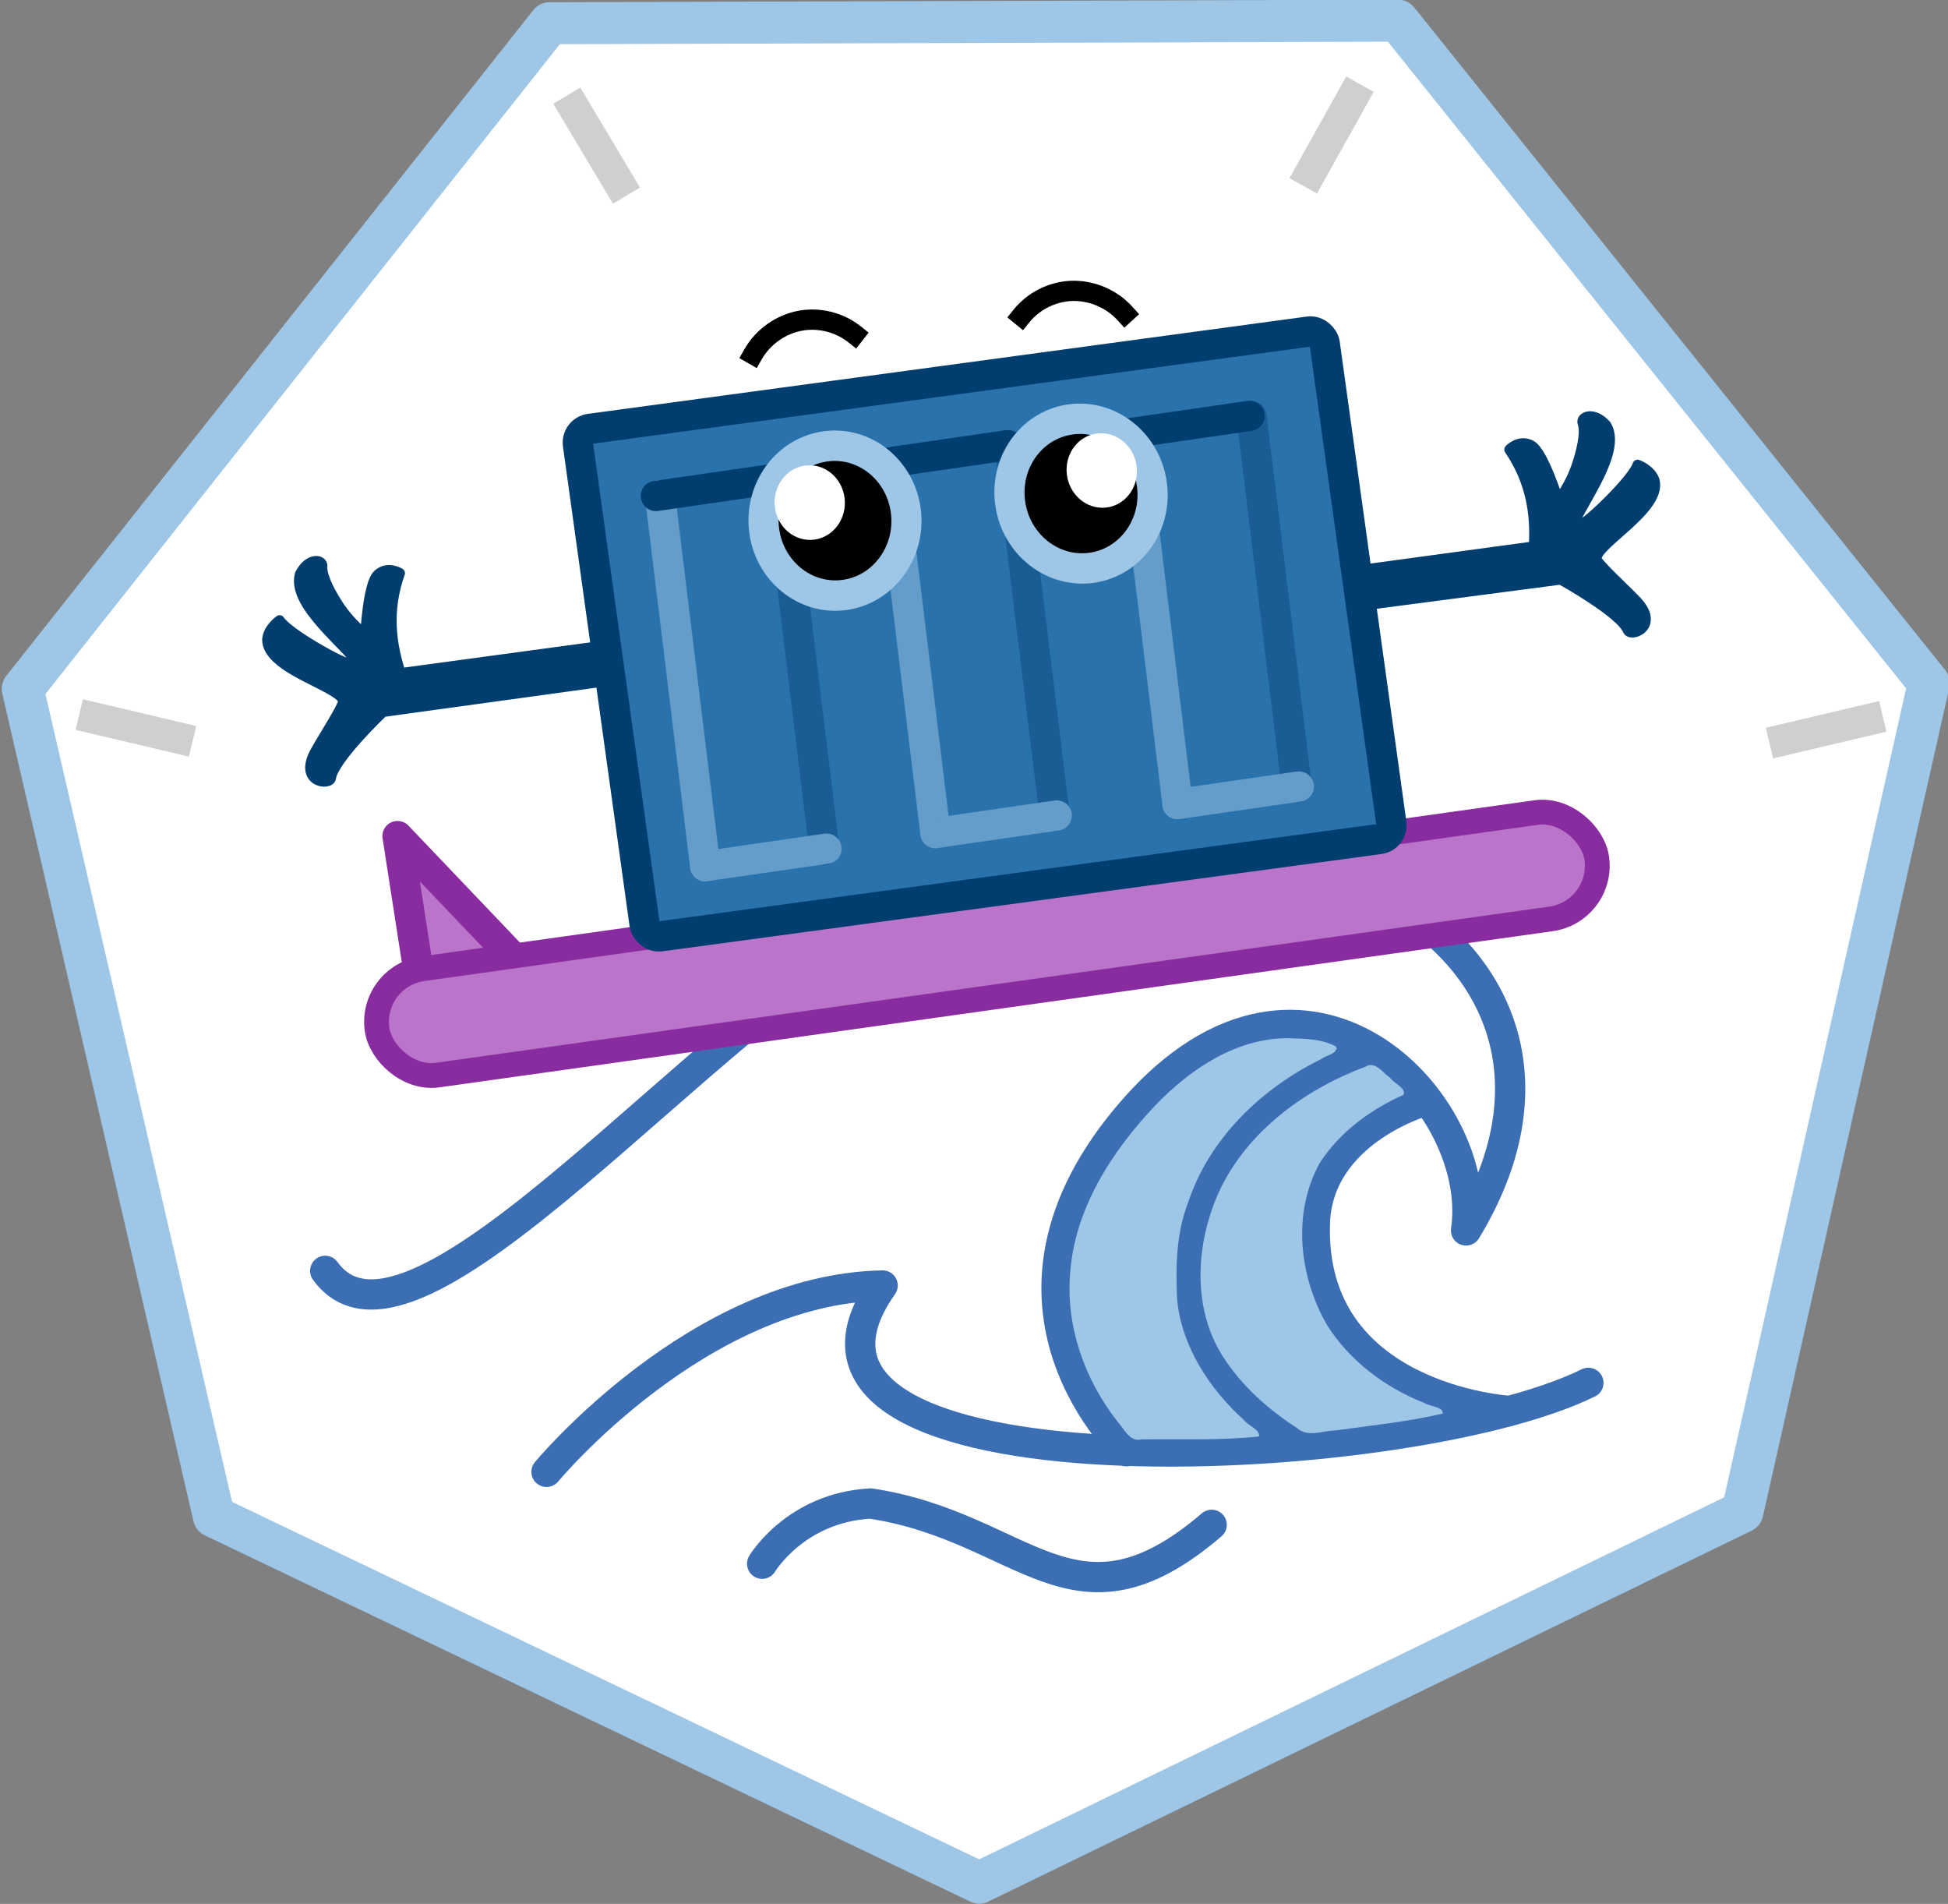 <svg xmlns="http://www.w3.org/2000/svg" viewBox="0 0 84.519 82.588"><rect x="0" y="0" width="84.519" height="82.588" fill="#808080" stroke="none"/><path fill="#fff" stroke="#9dc6e7" stroke-linecap="round" stroke-linejoin="round" stroke-width="1.821" d="M42.487 81.666 9.28 65.78.986 29.882 23.85 1.007l36.804-.11 23.032 28.737-8.086 35.945z"/><path fill="none" stroke="#ccc" stroke-opacity=".953" stroke-width="1.366" d="m24.592 4.149 2.588 4.337M59.006 3.65l-2.462 4.41M81.69 31.074l-4.917 1.161"/><path fill="none" stroke="#ccc" stroke-opacity=".953" stroke-width="1.366" d="m3.438 30.996 4.916 1.16"/><path fill="#ba75cb" stroke="#892ca0" stroke-linecap="round" stroke-linejoin="round" stroke-miterlimit="0" stroke-width="1.313" d="m18.296 43.018-1.048-6.75 5.879 6.166z"/><path fill="#fff" d="M53.068 50.015c-.692.35-1.247.945-1.81 1.474-1.78 1.868-2.975 4.417-2.82 7.035-.04 1.366.296 2.728.82 3.972 1.723.057 3.475.005 5.207-.072.26-.277-.451-.514-.61-.752-1.594-1.294-2.827-3.232-2.81-5.332a9.7 9.7 0 0 1 2.066-6.011c.078-.093.16-.31-.043-.314"/><path fill="none" stroke="#3c6eb4" stroke-linecap="round" stroke-linejoin="round" stroke-width="1.313" d="M33.068 67.832s1.45-2.439 4.705-2.613c6.715 1.017 8.8 6.057 14.799.925"/><path fill="#fff" d="M58.097 48.378c-.874-.02-1.57.563-2.283.982-2.579 1.695-4.078 4.939-3.595 7.995.533 2.118 2.3 3.669 4.113 4.742.591.293 1.277.005 1.9-.005 1.41-.197 2.845-.32 4.226-.655.181-.283-.36-.352-.519-.448-2.167-.782-4.138-2.363-4.923-4.583-.577-1.513-.596-3.222-.29-4.799.34-1.228 1.145-2.245 2.067-3.098.128-.352-.54-.087-.696-.133z"/><g fill="none"><path stroke="#3c6eb4" stroke-linecap="round" stroke-linejoin="round" stroke-width="1.313" d="M59.537 45.615s-8.357 2.307-7.98 10.33c.201 4.288 4.744 6.68 4.744 6.68"/><path stroke="#3c6eb4" stroke-linecap="round" stroke-linejoin="round" stroke-width="1.313" d="M61.737 47.782s-4.56 1.324-4.688 5.27c-.25 7.65 8.446 8.15 8.446 8.15"/><g stroke-width="1.074"><path d="M38.305 55.783c-8.015.156-14.531 8.592-14.531 8.592l18.855-2.12v-.018c-4.38-.984-6.755-3.006-4.324-6.454z"/><path stroke="#3c6eb4" stroke-linecap="round" stroke-linejoin="round" stroke-width=".853" d="M-1015.9 440.32s4.262-5.152 9.463-5.253c-4.306 6.114 14.615 5.336 19.871 2.744" transform="matrix(1.541 0 0 1.539 1589.214 -613.806)"/></g><path stroke="#3c6eb4" stroke-linecap="round" stroke-linejoin="round" stroke-width="1.313" d="M14.11 55.127c3.792 5.265 16.614-11.261 25.135-15.401 16.048-7.797 31.848 1.317 24.363 13.648.827-5.564-6.972-13.75-14.428-5.236s-.065 14.993-.311 14.81"/></g><path fill="#9dc6e7" d="M55.897 45.036c-2.25-.012-4.251 1.334-5.758 2.9-1.902 2.003-3.522 4.51-3.712 7.332-.178 2.284.633 4.563 2.027 6.358.311.33.54.947 1.09.811 1.692-.021 3.409.055 5.084-.127.04-.306-.466-.46-.651-.705-1.497-1.35-2.714-3.202-2.905-5.244-.065-1.4-.042-2.838.466-4.17.923-2.804 3.191-4.985 5.806-6.26.18-.16.71-.207.625-.53-.613-.344-1.382-.345-2.072-.365z"/><path fill="#9dc6e7" d="M59.057 46.343c-2.777 1.08-5.37 3.098-6.42 5.968-.78 2.126-.817 4.661.469 6.605.802 1.23 1.934 2.233 3.163 3.025.477.427 1.121.117 1.678.108 1.552-.216 3.135-.374 4.653-.731.01-.314-.56-.296-.798-.459-1.708-.668-3.271-1.845-4.246-3.416-1.196-2.099-1.498-4.855-.281-7.018.864-1.324 2.181-2.292 3.614-2.93.14-.301-.404-.492-.566-.732-.325-.22-.653-.767-1.091-.483z"/><g stroke-linecap="round" stroke-linejoin="round" stroke-miterlimit="0" transform="matrix(1.654 0 0 1.654 1049.991 -137.346)"><path fill="#003e6f" stroke="#003e6f" stroke-width=".265" d="m-593.88 98.238-5.16.677v-.939l4.457-.606c.05-.847-.07-1.694-.643-2.541 0 0 .26-.282.575-.109.314.174.71 1.44.71 1.44s.316-.397.494-.95c.179-.55.208-.905.144-1.07s.278-.334.619.05c.369.61-.418 1.722-.771 2.413 0 .114.018.167.125.172.12.006 1.34-1.153 1.468-1.548 0 0 .35.123.445.413.189.75-1.53 1.658-1.528 2.056.066.16.645.683 1.034 1.082.666.684-.127.988-.21.788-.189-.46-1.759-1.328-1.759-1.328"/><rect width="32.308" height="2.816" x="-634.15" y="20.771" fill="#ba75cb" stroke="#892ca0" stroke-width=".651" ry="1.408" transform="rotate(-7.983)skewX(-.01)"/><path fill="#003e6f" stroke="#003e6f" stroke-width=".265" d="m-624.77 101.71 6.751-.93-.237-.907-6.053.82c-.262-.808-.361-1.657-.02-2.622 0 0-.323-.207-.583.04-.26.248-.324 1.572-.324 1.572s-.406-.304-.718-.793-.43-.823-.41-1c.02-.176-.353-.253-.586.205-.203.684.84 1.561 1.356 2.14.028.111.025.166-.078.198-.115.036-1.587-.777-1.812-1.127 0 0-.307.208-.326.512.007.774 1.9 1.218 1.998 1.604-.023.17-.452.824-.727 1.308-.471.83.373.924.402.71.067-.493 1.367-1.73 1.367-1.73"/></g><g fill="#2a72ac" stroke-linecap="round" stroke-linejoin="round" stroke-miterlimit="0" stroke-width=".794" transform="matrix(1.654 0 0 1.654 48.916 -919)"><rect width="19.767" height="13.437" x="-92.325" y="559.86" stroke="#003e6f" ry=".367" transform="rotate(-7.706)skewX(.202)"/><path stroke="#649cca" d="m-11.076 578.34-1.187-9.73"/><path stroke="#195d94" d="m-7.948 577.91-1.187-9.73"/><path stroke="#649cca" d="m-11.076 578.34 3.182-.46"/><path stroke="#003e6f" d="m-12.369 568.63 3.182-.46"/><path stroke="#649cca" d="m-5.036 577.47-1.188-9.73"/><path stroke="#195d94" d="m-1.908 577.03-1.187-9.73"/><path stroke="#649cca" d="m-5.036 577.47 3.182-.46"/><path stroke="#003e6f" d="m-6.328 567.76 3.182-.46"/><path stroke="#649cca" d="m1.314 576.71-1.187-9.73"/><path stroke="#195d94" d="m4.442 576.27-1.187-9.73"/><path stroke="#649cca" d="m1.314 576.71 3.182-.46"/><path stroke="#003e6f" d="m.022 566.99 3.182-.46"/></g><g stroke-width=".993" transform="matrix(-1.639 .266 .255 1.653 2037.072 -102.574)"><g stroke-linecap="square"><path fill="none" stroke="#000" stroke-width=".525" d="M1203.9-122.38c-.33-.41-.849-.66-1.375-.664-.496-.004-.99.21-1.326.575"/><ellipse cx="-1206.3" cy="-75.636" stroke="#9dc6e7" stroke-width=".788" rx="1.869" ry="1.943" transform="matrix(-.999 .035 .035 .999 0 0)"/></g><ellipse cx="1206.9" cy="-76.183" fill="#fff" rx=".919" ry=".968" transform="matrix(.999 -.035 .035 .999 0 0)"/></g><g stroke-width=".993" transform="matrix(1.658 -.096 .11 1.669 -1933.797 333.423)"><g stroke-linecap="square"><path fill="none" stroke="#000" stroke-width=".525" d="M1203.9-122.38c-.33-.41-.849-.66-1.375-.664-.496-.004-.99.21-1.326.575"/><ellipse cx="-1206.3" cy="-75.636" stroke="#9dc6e7" stroke-width=".788" rx="1.869" ry="1.943" transform="matrix(-.999 .035 .035 .999 0 0)"/></g><ellipse cx="1206.9" cy="-76.183" fill="#fff" rx=".919" ry=".968" transform="matrix(.999 -.035 .035 .999 0 0)"/></g></svg>